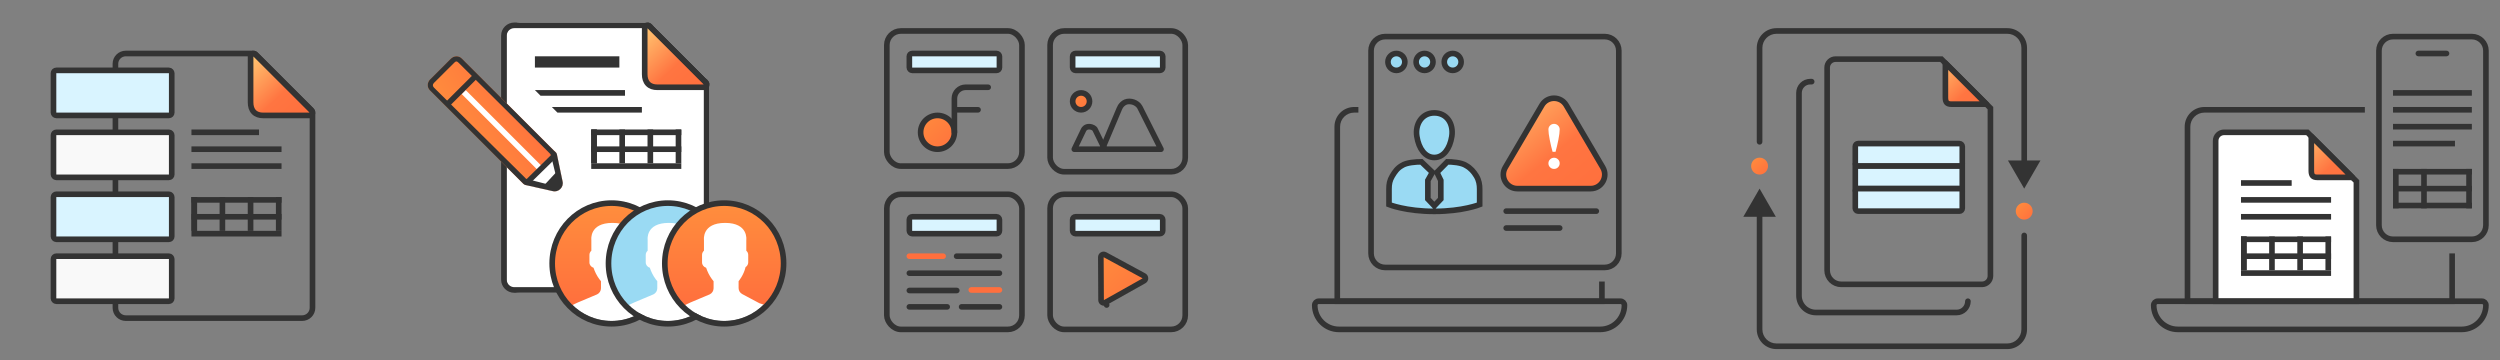 <svg width="444" height="64" viewBox="0 0 444 64" fill="none" xmlns="http://www.w3.org/2000/svg">
<rect x="0" y="0" width="444" height="64" fill="#808080" stroke="none"/>
<path d="M45.358 9.646C45.215 9.503 44.999 9.461 44.813 9.538C44.626 9.615 44.504 9.798 44.504 10V18.182C44.504 18.858 44.667 19.457 45.077 19.888C45.491 20.323 46.076 20.5 46.736 20.5H55.004C55.206 20.5 55.389 20.378 55.466 20.192C55.543 20.005 55.501 19.79 55.358 19.647L45.358 9.646Z" fill="url(#paint0_linear_256_66366)" stroke="#333333" stroke-linecap="round" stroke-linejoin="round"/>
<path fill-rule="evenodd" clip-rule="evenodd" d="M54.608 19.564L54.606 19.562L45.418 10.392L45.417 10.391C45.364 10.338 45.315 10.289 45.273 10.246L45.257 10.229C45.209 10.181 45.171 10.143 45.136 10.109C45.066 10.041 45.036 10.018 45.023 10.009C45.012 10.007 44.975 10 44.895 10H22.348C21.595 10 21 10.602 21 11.328V54.672C21 55.398 21.595 56 22.348 56H53.652C54.405 56 55 55.398 55 54.672V20.109C55 20.021 54.991 19.983 54.988 19.972C54.987 19.967 54.986 19.964 54.98 19.954C54.969 19.937 54.944 19.903 54.879 19.835C54.829 19.782 54.776 19.73 54.705 19.659C54.676 19.631 54.644 19.6 54.608 19.564ZM46.122 9.682L55.312 18.854C55.34 18.882 55.368 18.909 55.395 18.935C55.783 19.318 56 19.532 56 20.109V54.672C56 55.958 54.949 57 53.652 57H22.348C21.051 57 20 55.958 20 54.672V11.328C20 10.042 21.051 9 22.348 9H44.895C45.449 9 45.64 9.194 45.985 9.544C46.028 9.587 46.074 9.633 46.122 9.682Z" fill="#333333"/>
<rect x="9.5" y="12.5" width="21" height="8" rx="0.5" fill="#D9F4FF" stroke="#333333"/>
<rect x="9.5" y="23.5" width="21" height="8" rx="0.5" fill="#F9F9F9" stroke="#333333"/>
<rect x="9.5" y="34.5" width="21" height="8" rx="0.5" fill="#D9F4FF" stroke="#333333"/>
<rect x="9.5" y="45.5" width="21" height="8" rx="0.5" fill="#F9F9F9" stroke="#333333"/>
<path d="M34 35H50V36H34V35Z" fill="#333333"/>
<path d="M34 38H50V39H34V38Z" fill="#333333"/>
<path d="M34 41H50V42H34V41Z" fill="#333333"/>
<path d="M34 35H35V41H34V38V35Z" fill="#333333"/>
<path d="M49 35H50V41H49V35Z" fill="#333333"/>
<path d="M44 35H45V41H44V35Z" fill="#333333"/>
<path d="M34 35H35V41H34V38V35Z" fill="#333333"/>
<path d="M39 35H40V41H39V35Z" fill="#333333"/>
<rect x="34" y="29" width="16" height="1" fill="#333333"/>
<rect x="34" y="26" width="16" height="1" fill="#333333"/>
<rect x="34" y="23" width="12" height="1" fill="#333333"/>
<g clip-path="url(#clip0_256_66366)">
<path fill-rule="evenodd" clip-rule="evenodd" d="M92.345 4C91.048 4 89.997 5.042 89.997 6.328V49.672C89.997 50.958 91.048 52 92.345 52H123.649C124.946 52 125.997 50.958 125.997 49.672V15.5C125.997 14.883 125.75 14.291 125.309 13.854L116.12 4.682C115.679 4.245 115.082 4 114.459 4H92.345Z" fill="white"/>
<path d="M115.354 4.646C115.211 4.503 114.995 4.461 114.809 4.538C114.622 4.615 114.5 4.798 114.5 5V13.182C114.5 13.858 114.664 14.457 115.073 14.888C115.487 15.322 116.072 15.5 116.732 15.5H125C125.202 15.5 125.385 15.378 125.462 15.191C125.539 15.005 125.497 14.79 125.354 14.647L115.354 4.646Z" fill="url(#paint1_linear_256_66366)" stroke="#333333" stroke-linecap="round" stroke-linejoin="round"/>
<path fill-rule="evenodd" clip-rule="evenodd" d="M124.605 14.564L124.603 14.562L115.415 5.392L115.414 5.391C115.362 5.338 115.312 5.289 115.27 5.246L115.254 5.23C115.206 5.181 115.168 5.143 115.134 5.109C115.063 5.041 115.033 5.018 115.02 5.01C115.009 5.007 114.972 5 114.892 5H91.345C90.592 5 89.997 5.603 89.997 6.328V49.672C89.997 50.398 90.592 51 91.345 51H123.649C124.402 51 124.997 50.398 124.997 49.672V15.109C124.997 15.021 124.988 14.983 124.985 14.972C124.984 14.967 124.983 14.964 124.977 14.954C124.966 14.937 124.941 14.903 124.876 14.835C124.826 14.782 124.773 14.73 124.702 14.659C124.673 14.631 124.641 14.6 124.605 14.564ZM116.12 4.682L125.309 13.854C125.338 13.882 125.365 13.909 125.392 13.935C125.78 14.318 125.997 14.532 125.997 15.109V49.672C125.997 50.958 124.946 52 123.649 52H91.345C90.048 52 88.997 50.958 88.997 49.672V6.328C88.997 5.042 90.048 4 91.345 4H114.892C115.446 4 115.637 4.194 115.982 4.544C116.025 4.587 116.071 4.633 116.12 4.682Z" fill="#333333"/>
<path d="M105 23H121V24H105V23Z" fill="#333333"/>
<path d="M105 26H121V27H105V26Z" fill="#333333"/>
<path d="M105 29H121V30H105V29Z" fill="#333333"/>
<path d="M105 23H106V29H105V26V23Z" fill="#333333"/>
<path d="M120 23H121V29H120V23Z" fill="#333333"/>
<path d="M115 23H116V29H115V23Z" fill="#333333"/>
<path d="M105 23H106V29H105V26V23Z" fill="#333333"/>
<path d="M110 23H111V29H110V23Z" fill="#333333"/>
<path d="M95 16H111V17H96L95 16Z" fill="#333333"/>
<path d="M95 10H110V12H95V10Z" fill="#333333"/>
<path d="M98 19H114V20H99L98 19Z" fill="#333333"/>
<path fill-rule="evenodd" clip-rule="evenodd" d="M76.343 16.034C75.823 15.514 75.846 14.648 76.396 14.1L80.067 10.432C80.616 9.884 81.483 9.861 82.002 10.381L98.357 26.736C98.52 26.899 98.832 27.105 98.888 27.332L99.911 32.219C100.164 33.235 99.198 34.2 98.182 33.946L93.293 32.849C93.065 32.792 92.86 32.553 92.697 32.39L76.343 16.034Z" fill="url(#paint2_linear_256_66366)"/>
<path fill-rule="evenodd" clip-rule="evenodd" d="M93.002 32.39C93.002 32.39 93.345 32.148 93.895 31.6L97.566 27.933C98.115 27.384 98.503 27 98.503 27C98.666 27.163 98.831 27.105 98.888 27.332L99.91 32.22C100.164 33.235 99.197 34.2 98.182 33.947L93.292 32.849C93.065 32.792 93.165 32.553 93.002 32.39Z" fill="white"/>
<path fill-rule="evenodd" clip-rule="evenodd" d="M93.292 31.611L77.076 15.562C76.816 15.302 76.801 14.995 77.076 14.72L80.7 11.111C80.975 10.837 81.147 10.851 81.407 11.111L97.726 27.332C97.807 27.413 97.899 27.804 97.928 27.918L99.019 32.39C99.145 32.898 98.69 33.091 98.182 32.964L93.5 31.776C93.386 31.748 93.374 31.692 93.292 31.611ZM76.341 16.034C75.822 15.514 75.845 14.648 76.394 14.1L80.066 10.433C80.615 9.884 81.481 9.861 82.001 10.381L98.357 26.736C98.52 26.9 98.832 27.105 98.888 27.332L99.911 32.22C100.164 33.235 99.198 34.2 98.182 33.947L93.293 32.849C93.065 32.792 92.86 32.553 92.697 32.39L76.341 16.034Z" fill="#333333"/>
<path d="M82 16.706L95.709 30.416L96.416 29.709L82.707 16L82 16.706Z" fill="white"/>
<path fill-rule="evenodd" clip-rule="evenodd" d="M97.887 27.512L93.349 31.974L94.033 32.67L98.572 28.221L97.887 27.512Z" fill="#333333"/>
<path fill-rule="evenodd" clip-rule="evenodd" d="M84.276 13.009L79.009 18.258L79.705 18.972L84.968 13.713L84.276 13.009Z" fill="#333333"/>
<path fill-rule="evenodd" clip-rule="evenodd" d="M98.699 30.684L96.704 32.828L98.7 33.5L99.503 32.5L98.699 30.684Z" fill="#333333"/>
<path d="M98.569 46.786C98.569 52.427 103.067 57 108.616 57C114.165 57 118.664 52.427 118.664 46.786C118.664 41.145 114.165 36.573 108.616 36.573C103.067 36.573 98.569 41.145 98.569 46.786Z" fill="white"/>
<path d="M108.216 36C112.999 36.002 118.878 39.587 118.998 46.387C119.052 49.513 118.205 52.358 115.935 54.227C115.787 54.1 115.049 53.949 114.872 53.855L111.824 52.23C111.424 52.016 111.175 51.607 111.175 51.161V49.941C111.175 49.941 112.07 48.895 112.411 47.441C112.694 47.262 112.884 46.953 112.884 46.601V45.265C112.884 44.971 112.75 44.708 112.542 44.524V42.593C112.542 42.593 112.948 39.587 108.783 39.587C104.618 39.587 105.024 42.593 105.024 42.593V44.524C104.816 44.708 104.683 44.971 104.683 45.265V46.601C104.683 47.05 104.991 47.428 105.41 47.554C105.643 48.263 105.98 48.938 106.425 49.553C106.537 49.707 106.642 49.839 106.733 49.941V51.192C106.733 51.653 106.467 52.075 106.045 52.28L102.654 53.707C102.459 53.803 101.568 54.198 101.405 54.333C99.361 52.256 98 50.097 98 46.885C98 40.44 103.517 35.998 108.216 36Z" fill="url(#paint3_linear_256_66366)"/>
<path d="M108.616 57.5C102.783 57.5 98.069 52.696 98.069 46.786C98.069 40.877 102.783 36.073 108.616 36.073C114.449 36.073 119.164 40.877 119.164 46.786C119.164 52.696 114.449 57.5 108.616 57.5Z" stroke="#333333"/>
<path d="M108.569 46.786C108.569 52.427 113.067 57 118.616 57C124.165 57 128.664 52.427 128.664 46.786C128.664 41.145 124.165 36.573 118.616 36.573C113.067 36.573 108.569 41.145 108.569 46.786Z" fill="white"/>
<path d="M118.216 36C122.999 36.002 128.878 39.587 128.998 46.387C129.052 49.513 128.205 52.358 125.935 54.227C125.787 54.1 125.049 53.949 124.872 53.855L121.824 52.23C121.424 52.016 121.175 51.607 121.175 51.161V49.941C121.175 49.941 122.07 48.895 122.411 47.441C122.694 47.262 122.884 46.953 122.884 46.601V45.265C122.884 44.971 122.75 44.708 122.542 44.524V42.593C122.542 42.593 122.948 39.587 118.783 39.587C114.618 39.587 115.024 42.593 115.024 42.593V44.524C114.816 44.708 114.683 44.971 114.683 45.265V46.601C114.683 47.05 114.991 47.428 115.41 47.554C115.643 48.263 115.98 48.938 116.425 49.553C116.537 49.707 116.642 49.839 116.733 49.941V51.192C116.733 51.653 116.467 52.075 116.045 52.28L112.654 53.707C112.459 53.803 111.568 54.198 111.405 54.333C109.361 52.256 108 50.097 108 46.885C108 40.44 113.517 35.998 118.216 36Z" fill="#9ADAF3"/>
<path d="M118.616 57.5C112.783 57.5 108.069 52.696 108.069 46.786C108.069 40.877 112.783 36.073 118.616 36.073C124.449 36.073 129.164 40.877 129.164 46.786C129.164 52.696 124.449 57.5 118.616 57.5Z" stroke="#333333"/>
<path d="M118.569 46.786C118.569 52.427 123.067 57 128.616 57C134.165 57 138.664 52.427 138.664 46.786C138.664 41.145 134.165 36.573 128.616 36.573C123.067 36.573 118.569 41.145 118.569 46.786Z" fill="white"/>
<path d="M128.216 36C132.999 36.002 138.878 39.587 138.998 46.387C139.052 49.513 138.205 52.358 135.935 54.227C135.787 54.1 135.049 53.949 134.872 53.855L131.824 52.23C131.424 52.016 131.175 51.607 131.175 51.161V49.941C131.175 49.941 132.07 48.895 132.411 47.441C132.694 47.262 132.884 46.953 132.884 46.601V45.265C132.884 44.971 132.75 44.708 132.542 44.524V42.593C132.542 42.593 132.948 39.587 128.783 39.587C124.618 39.587 125.024 42.593 125.024 42.593V44.524C124.816 44.708 124.683 44.971 124.683 45.265V46.601C124.683 47.05 124.991 47.428 125.41 47.554C125.643 48.263 125.98 48.938 126.425 49.553C126.537 49.707 126.642 49.839 126.733 49.941V51.192C126.733 51.653 126.467 52.075 126.045 52.28L122.654 53.707C122.459 53.803 121.568 54.198 121.405 54.333C119.361 52.256 118 50.097 118 46.885C118 40.44 123.517 35.998 128.216 36Z" fill="url(#paint4_linear_256_66366)"/>
<path d="M128.616 57.5C122.783 57.5 118.069 52.696 118.069 46.786C118.069 40.877 122.783 36.073 128.616 36.073C134.449 36.073 139.164 40.877 139.164 46.786C139.164 52.696 134.449 57.5 128.616 57.5Z" stroke="#333333"/>
</g>
<rect x="186.5" y="5.5" width="24" height="25" rx="2.5" stroke="#333333"/>
<rect x="190.5" y="9.5" width="16" height="3" rx="0.5" fill="#D9F4FF" stroke="#333333"/>
<rect x="190.5" y="38.5" width="16" height="3" rx="0.5" fill="#D9F4FF" stroke="#333333"/>
<rect x="161.5" y="9.5" width="16" height="3" rx="0.5" fill="#D9F4FF" stroke="#333333"/>
<rect x="161.5" y="38.5" width="16" height="3" rx="0.5" fill="#D9F4FF" stroke="#333333"/>
<path d="M196.247 45.244L203.168 48.993C203.514 49.18 203.518 49.676 203.175 49.869L196.295 53.733L196.54 54.169L196.295 53.733C195.962 53.919 195.552 53.68 195.55 53.299L195.509 45.687C195.507 45.306 195.913 45.063 196.247 45.244Z" fill="url(#paint5_linear_256_66366)" stroke="#333333" stroke-linecap="round" stroke-linejoin="round"/>
<rect x="186.5" y="34.5" width="24" height="24" rx="2.5" stroke="#333333"/>
<rect x="157.5" y="5.5" width="24" height="24" rx="2.5" stroke="#333333"/>
<rect x="157.5" y="34.5" width="24" height="24" rx="2.5" stroke="#333333"/>
<path d="M192.437 23.09C192.44 23.083 192.444 23.076 192.447 23.068C192.52 22.897 192.832 22.489 193.42 22.5C194.064 22.512 194.389 22.84 194.458 22.939L196.199 26.5H190.796L191.444 25.154L192.437 23.09Z" stroke="#333333" stroke-linecap="round" stroke-linejoin="round"/>
<path d="M198.779 19.336C198.783 19.327 198.786 19.318 198.789 19.309C198.864 19.1 199.053 18.756 199.36 18.476C199.659 18.202 200.054 17.999 200.568 18.011C201.681 18.035 202.285 18.743 202.43 19.032L202.43 19.033L206.189 26.5H195.754L198.779 19.336Z" stroke="#333333" stroke-linecap="round" stroke-linejoin="round"/>
<circle cx="192" cy="18" r="1.5" fill="url(#paint6_linear_256_66366)" stroke="#333333"/>
<circle cx="166.5" cy="23.5" r="3" fill="url(#paint7_linear_256_66366)" stroke="#333333"/>
<path fill-rule="evenodd" clip-rule="evenodd" d="M169 17.5C169 16.119 170.119 15 171.5 15H175.5C175.776 15 176 15.224 176 15.5C176 15.776 175.776 16 175.5 16H171.5C170.672 16 170 16.672 170 17.5V19H173.7C173.976 19 174.2 19.224 174.2 19.5C174.2 19.776 173.976 20 173.7 20H170V23.5C170 23.776 169.776 24 169.5 24C169.224 24 169 23.776 169 23.5V17.5Z" fill="#333333"/>
<path fill-rule="evenodd" clip-rule="evenodd" d="M169.396 45.5C169.396 45.224 169.62 45 169.896 45H177.5C177.776 45 178 45.224 178 45.5C178 45.776 177.776 46 177.5 46H169.896C169.62 46 169.396 45.776 169.396 45.5ZM161 48.519C161 48.242 161.224 48.019 161.5 48.019H177.5C177.776 48.019 178 48.242 178 48.519C178 48.795 177.776 49.019 177.5 49.019H161.5C161.224 49.019 161 48.795 161 48.519ZM161 51.593C161 51.317 161.224 51.093 161.5 51.093H169.927C170.203 51.093 170.427 51.317 170.427 51.593C170.427 51.869 170.203 52.093 169.927 52.093H161.5C161.224 52.093 161 51.869 161 51.593ZM161 54.5C161 54.224 161.224 54 161.5 54H168.219C168.495 54 168.719 54.224 168.719 54.5C168.719 54.776 168.495 55 168.219 55H161.5C161.224 55 161 54.776 161 54.5ZM170.281 54.5C170.281 54.224 170.505 54 170.781 54H177.5C177.776 54 178 54.224 178 54.5C178 54.776 177.776 55 177.5 55H170.781C170.505 55 170.281 54.776 170.281 54.5Z" fill="#333333"/>
<path fill-rule="evenodd" clip-rule="evenodd" d="M161.5 45C161.224 45 161 45.224 161 45.5C161 45.776 161.224 46 161.5 46H167.5C167.776 46 168 45.776 168 45.5C168 45.224 167.776 45 167.5 45H161.5ZM172.5 51C172.224 51 172 51.224 172 51.5C172 51.776 172.224 52 172.5 52H177.5C177.776 52 178 51.776 178 51.5C178 51.224 177.776 51 177.5 51H172.5Z" fill="#FF6F3D"/>
<path fill-rule="evenodd" clip-rule="evenodd" d="M240.5 20C239.119 20 238 21.119 238 22.5V53H284V50H285V54H237V22.5C237 20.567 238.567 19 240.5 19H241.25V20H240.5Z" fill="#333333"/>
<path d="M243.5 9C243.5 7.619 244.619 6.5 246 6.5H285C286.381 6.5 287.5 7.619 287.5 9V13.502L287.5 45C287.5 46.381 286.381 47.5 285 47.5H246C244.619 47.5 243.5 46.381 243.5 45V13.502V9Z" stroke="#333333"/>
<path d="M233.5 54.2C233.5 56.575 235.425 58.5 237.8 58.5H284.2C286.575 58.5 288.5 56.575 288.5 54.2C288.5 53.813 288.187 53.5 287.8 53.5H234.2C233.813 53.5 233.5 53.813 233.5 54.2Z" stroke="#333333"/>
<path d="M278.155 18.677C277.189 17.034 274.812 17.034 273.846 18.677L267.342 29.732C266.362 31.399 267.564 33.5 269.497 33.5H282.504C284.437 33.5 285.639 31.399 284.658 29.732L278.155 18.677Z" fill="url(#paint8_linear_256_66366)" stroke="#333333"/>
<path d="M275.291 29.712C275.097 29.517 275 29.283 275 29.008C275 28.733 275.097 28.499 275.291 28.307C275.486 28.113 275.723 28.015 276 28.015C276.277 28.015 276.513 28.113 276.706 28.307C276.902 28.499 277 28.733 277 29.008C277 29.283 276.902 29.517 276.706 29.712C276.513 29.904 276.277 30 276 30C275.723 30 275.486 29.904 275.291 29.712ZM275.291 22.291C275.486 22.097 275.723 22 276 22C276.277 22 276.513 22.097 276.706 22.291C276.902 22.484 277 22.717 277 22.992C277 23.43 276.922 24.043 276.766 24.831C276.609 25.616 276.442 26.327 276.263 26.961H275.738C275.558 26.327 275.391 25.616 275.234 24.831C275.078 24.043 275 23.43 275 22.992C275 22.717 275.097 22.484 275.291 22.291Z" fill="white"/>
<path d="M262.787 36.33V33.58C262.787 32.81 262.672 32.04 262.212 31.27C261.752 30.5 261.177 29.84 260.372 29.4C259.567 28.85 257.842 28.74 257.037 28.74L255.197 30.61L255.887 32.04V35.34L254.737 36.55L253.587 35.34V32.04L254.392 30.61L252.437 28.74C251.517 28.74 249.792 28.85 248.987 29.4C248.182 29.84 247.722 30.5 247.262 31.27C246.802 32.04 246.687 32.7 246.687 33.58V36.33C246.687 36.33 249.677 37.54 254.737 37.54C259.797 37.54 262.787 36.33 262.787 36.33ZM254.737 20.05C252.552 20.05 251.287 22.03 251.632 24.23C251.977 26.43 253.127 27.97 254.737 27.97C256.347 27.97 257.497 26.43 257.842 24.23C258.187 21.92 256.922 20.05 254.737 20.05Z" fill="#9ADAF3" stroke="#333333"/>
<path d="M267.501 37.5H283.501M267.501 40.5H277.001" stroke="#333333" stroke-linecap="round" stroke-linejoin="round"/>
<circle cx="248" cy="11" r="1.5" fill="#9ADAF3" stroke="#333333"/>
<circle cx="253" cy="11" r="1.5" fill="#9ADAF3" stroke="#333333"/>
<circle cx="258" cy="11" r="1.5" fill="#9ADAF3" stroke="#333333"/>
<path d="M352 50.5H327C325.619 50.5 324.5 49.381 324.5 48V12C324.5 11.172 325.172 10.5 326 10.5H344.793L353.5 19.207V49C353.5 49.828 352.828 50.5 352 50.5Z" stroke="#333333"/>
<path d="M349.5 53.5V53.5C349.5 54.605 348.605 55.5 347.5 55.5H322.5C320.843 55.5 319.5 54.157 319.5 52.5V16.5C319.5 15.395 320.395 14.5 321.5 14.5H321.75" stroke="#333333" stroke-linecap="round"/>
<path d="M345.5 17.364V11.207L352.793 18.5H346.558C346.128 18.5 345.89 18.386 345.754 18.244C345.614 18.096 345.5 17.833 345.5 17.364Z" fill="url(#paint9_linear_256_66366)" stroke="#333333" stroke-linecap="round" stroke-linejoin="round"/>
<path d="M312.5 33.5L309.613 38.5H315.387L312.5 33.5ZM360 41.812C360 41.536 359.776 41.312 359.5 41.312C359.224 41.312 359 41.536 359 41.812H360ZM356.5 61H315.5V62H356.5V61ZM313 58.5V38H312V58.5H313ZM359 41.812V58.5H360V41.812H359ZM315.5 61C314.119 61 313 59.881 313 58.5H312C312 60.433 313.567 62 315.5 62V61ZM356.5 62C358.433 62 360 60.433 360 58.5H359C359 59.881 357.881 61 356.5 61V62Z" fill="#333333"/>
<path d="M359.5 33.5L362.387 28.5L356.613 28.5L359.5 33.5ZM312 25.188C312 25.464 312.224 25.688 312.5 25.688C312.776 25.688 313 25.464 313 25.188L312 25.188ZM315.5 6L356.5 6L356.5 5L315.5 5L315.5 6ZM359 8.5L359 29L360 29L360 8.5L359 8.5ZM313 25.188L313 8.5L312 8.5L312 25.188L313 25.188ZM356.5 6C357.881 6 359 7.119 359 8.5L360 8.5C360 6.567 358.433 5 356.5 5L356.5 6ZM315.5 5C313.567 5 312 6.567 312 8.5L313 8.5C313 7.119 314.119 6 315.5 6L315.5 5Z" fill="#333333"/>
<rect x="329.5" y="25.5" width="19" height="4" rx="0.5" fill="#D9F4FF" stroke="#333333"/>
<rect x="329.5" y="29.5" width="19" height="4" fill="#D9F4FF" stroke="#333333"/>
<rect x="329.5" y="33.5" width="19" height="4" rx="0.5" fill="#D9F4FF" stroke="#333333"/>
<circle cx="312.5" cy="29.5" r="1.5" fill="url(#paint10_linear_256_66366)"/>
<circle cx="359.5" cy="37.5" r="1.5" fill="url(#paint11_linear_256_66366)"/>
<path fill-rule="evenodd" clip-rule="evenodd" d="M391.5 20C390.119 20 389 21.119 389 22.5V53H435V45H436V54H388V22.5C388 20.567 389.567 19 391.5 19H420V20H391.5Z" fill="#333333"/>
<path d="M418.5 32.207V53.5H393.5V25C393.5 24.172 394.172 23.5 395 23.5H409.793L418.5 32.207Z" fill="white" stroke="#333333"/>
<path d="M398 42H414V43H398V42Z" fill="#333333"/>
<path d="M398 45H414V46H398V45Z" fill="#333333"/>
<path d="M398 48H414V49H398V48Z" fill="#333333"/>
<path d="M398 42H399V48H398V45V42Z" fill="#333333"/>
<path d="M413 42H414V48H413V42Z" fill="#333333"/>
<path d="M408 42H409V48H408V42Z" fill="#333333"/>
<path d="M398 42H399V48H398V45V42Z" fill="#333333"/>
<path d="M403 42H404V48H403V42Z" fill="#333333"/>
<rect x="398" y="38" width="16" height="1" fill="#333333"/>
<rect x="398" y="35" width="16" height="1" fill="#333333"/>
<path d="M398 32H407V33H398V32Z" fill="#333333"/>
<path d="M410.488 30.364V24.207L417.781 31.5H411.546C411.116 31.5 410.878 31.386 410.742 31.244C410.602 31.096 410.488 30.833 410.488 30.364Z" fill="url(#paint12_linear_256_66366)" stroke="#333333" stroke-linecap="round" stroke-linejoin="round"/>
<path d="M422.5 9C422.5 7.619 423.619 6.5 425 6.5H439C440.381 6.5 441.5 7.619 441.5 9L441.5 13.502L441.5 40C441.5 41.381 440.381 42.5 439 42.5H425C423.619 42.5 422.5 41.381 422.5 40V13.502V9Z" stroke="#333333"/>
<rect x="425" y="19" width="14" height="1" fill="#333333"/>
<rect x="425" y="25" width="11" height="1" fill="#333333"/>
<rect x="425" y="16" width="14" height="1" fill="#333333"/>
<path d="M429 9.5C429 9.224 429.224 9 429.5 9H434.5C434.776 9 435 9.224 435 9.5C435 9.776 434.776 10 434.5 10H429.5C429.224 10 429 9.776 429 9.5Z" fill="#333333"/>
<path d="M425 22H439V23H425V22Z" fill="#333333"/>
<rect x="425" y="33" width="14" height="1" fill="#333333"/>
<rect x="425" y="30" width="14" height="1" fill="#333333"/>
<path d="M425 36H439V37H425V36Z" fill="#333333"/>
<rect x="431" y="30" width="7" height="1" transform="rotate(90 431 30)" fill="#333333"/>
<rect x="439" y="30" width="7" height="1" transform="rotate(90 439 30)" fill="#333333"/>
<path d="M426 30L426 37L425 37L425 30L426 30Z" fill="#333333"/>
<path d="M382.5 54.2C382.5 56.575 384.425 58.5 386.8 58.5H437.2C439.575 58.5 441.5 56.575 441.5 54.2C441.5 53.813 441.187 53.5 440.8 53.5H383.2C382.813 53.5 382.5 53.813 382.5 54.2Z" stroke="#333333"/>
<defs>
<linearGradient id="paint0_linear_256_66366" x1="45.004" y1="9.609" x2="55.004" y2="20" gradientUnits="userSpaceOnUse">
<stop stop-color="#FFC671"/>
<stop offset="0.594" stop-color="#FF7541"/>
<stop offset="1" stop-color="#FF6F3D"/>
</linearGradient>
<linearGradient id="paint1_linear_256_66366" x1="115" y1="4.609" x2="125" y2="15" gradientUnits="userSpaceOnUse">
<stop stop-color="#FFC671"/>
<stop offset="0.594" stop-color="#FF7541"/>
<stop offset="1" stop-color="#FF6F3D"/>
</linearGradient>
<linearGradient id="paint2_linear_256_66366" x1="75.177" y1="15.317" x2="88.569" y2="7.393" gradientUnits="userSpaceOnUse">
<stop stop-color="#FF8E3D"/>
<stop offset="1" stop-color="#FF6F3D"/>
</linearGradient>
<linearGradient id="paint3_linear_256_66366" x1="108.5" y1="36" x2="108.5" y2="54.333" gradientUnits="userSpaceOnUse">
<stop stop-color="#FF8E3D"/>
<stop offset="1" stop-color="#FF6F3D"/>
</linearGradient>
<linearGradient id="paint4_linear_256_66366" x1="128.5" y1="36" x2="128.5" y2="54.333" gradientUnits="userSpaceOnUse">
<stop stop-color="#FF8E3D"/>
<stop offset="1" stop-color="#FF6F3D"/>
</linearGradient>
<linearGradient id="paint5_linear_256_66366" x1="195" y1="43.57" x2="205.99" y2="53.952" gradientUnits="userSpaceOnUse">
<stop stop-color="#FF8E3D"/>
<stop offset="1" stop-color="#FF6F3D"/>
</linearGradient>
<linearGradient id="paint6_linear_256_66366" x1="190" y1="15.844" x2="194" y2="20" gradientUnits="userSpaceOnUse">
<stop stop-color="#FF8E3D"/>
<stop offset="1" stop-color="#FF6F3D"/>
</linearGradient>
<linearGradient id="paint7_linear_256_66366" x1="163" y1="19.727" x2="170" y2="27" gradientUnits="userSpaceOnUse">
<stop stop-color="#FF8E3D"/>
<stop offset="1" stop-color="#FF6F3D"/>
</linearGradient>
<linearGradient id="paint8_linear_256_66366" x1="266" y1="15.336" x2="282.675" y2="35.72" gradientUnits="userSpaceOnUse">
<stop stop-color="#FFC671"/>
<stop offset="0.594" stop-color="#FF7541"/>
<stop offset="1" stop-color="#FF6F3D"/>
</linearGradient>
<linearGradient id="paint9_linear_256_66366" x1="345" y1="9.648" x2="354" y2="19" gradientUnits="userSpaceOnUse">
<stop stop-color="#FFC671"/>
<stop offset="0.594" stop-color="#FF7541"/>
<stop offset="1" stop-color="#FF6F3D"/>
</linearGradient>
<linearGradient id="paint10_linear_256_66366" x1="311" y1="27.883" x2="314" y2="31" gradientUnits="userSpaceOnUse">
<stop stop-color="#FF8E3D"/>
<stop offset="1" stop-color="#FF6F3D"/>
</linearGradient>
<linearGradient id="paint11_linear_256_66366" x1="358" y1="35.883" x2="361" y2="39" gradientUnits="userSpaceOnUse">
<stop stop-color="#FF8E3D"/>
<stop offset="1" stop-color="#FF6F3D"/>
</linearGradient>
<linearGradient id="paint12_linear_256_66366" x1="409.988" y1="22.648" x2="418.988" y2="32" gradientUnits="userSpaceOnUse">
<stop stop-color="#FFC671"/>
<stop offset="0.594" stop-color="#FF7541"/>
<stop offset="1" stop-color="#FF6F3D"/>
</linearGradient>
<clipPath id="clip0_256_66366">
<rect width="64" height="64" fill="white" transform="translate(76)"/>
</clipPath>
</defs>
</svg>
